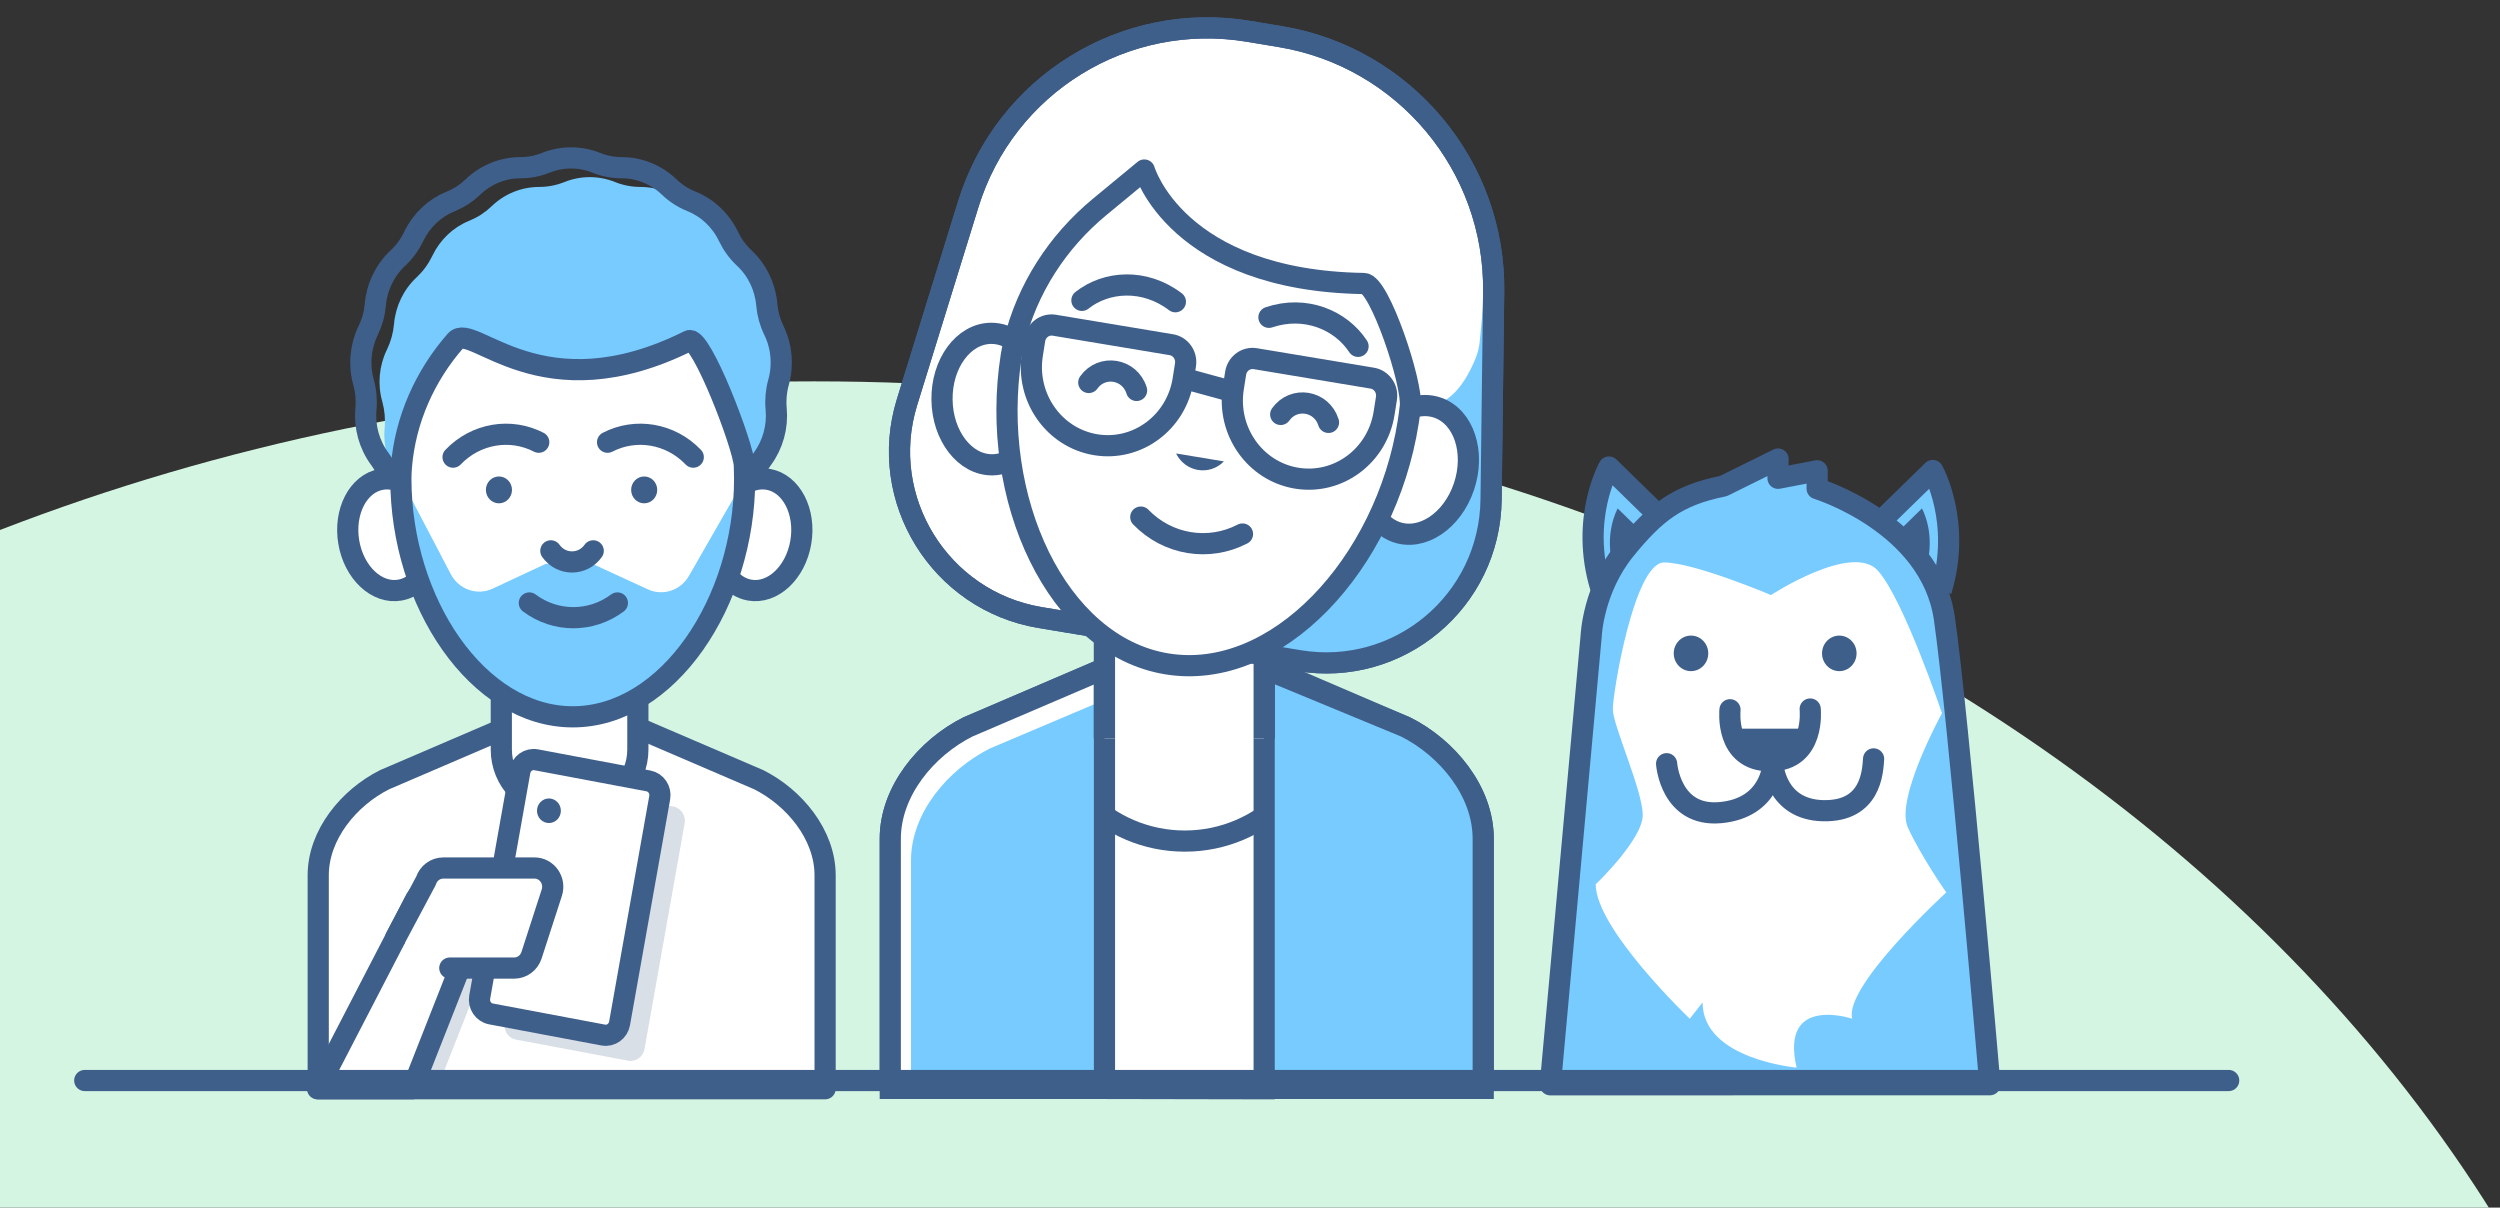 <?xml version="1.0" encoding="UTF-8" standalone="no"?>
<svg width="118px" height="57px" viewBox="0 0 118 57" version="1.1" xmlns="http://www.w3.org/2000/svg" xmlns:xlink="http://www.w3.org/1999/xlink">
    <rect x="0" y="0" width="118" height="57" fill="#333333" stroke="none"/>
    <!-- Generator: Sketch 48 (47235) - http://www.bohemiancoding.com/sketch -->
    <title>Artboard</title>
    <desc>Created with Sketch.</desc>
    <defs>
        <polygon id="path-1" points="3 50.802 11 50.802 115 50.802 115 -4 3 -4"></polygon>
    </defs>
    <g id="Symbols" stroke="none" stroke-width="1" fill="none" fill-rule="evenodd">
        <g id="Artboard">
            <path d="M38.42,160 C87.316,160 126.955,128.212 126.955,89 C126.955,49.788 87.316,18 38.42,18 C-10.476,18 -50.114,49.788 -50.114,89 C-50.114,128.212 -10.476,160 38.42,160 Z" id="Oval-3" fill="#D5F5E3"></path>
            <mask id="mask-2" fill="white">
                <use xlink:href="#path-1"></use>
            </mask>
            <g id="Mask"></g>
            <path d="M30.317,34.443 L26.983,34.443 L23.649,34.443 L18.155,36.801 C16.477,37.642 15.02,39.393 15.02,41.313 L15.02,45.639 L15.02,51.389 L38.945,51.389 L38.945,45.639 L38.945,41.313 C38.945,39.393 37.488,37.642 35.81,36.801 L30.317,34.443 Z" id="Fill-46" fill="#FFFFFF"></path>
            <path d="M30.317,34.443 L26.983,34.443 L23.649,34.443 L18.155,36.801 C16.477,37.642 15.02,39.393 15.02,41.313 L15.02,45.639 L15.02,51.389 L38.945,51.389 L38.945,45.639 L38.945,41.313 C38.945,39.393 37.488,37.642 35.81,36.801 L30.317,34.443 L30.317,34.443 Z" id="Stroke-50" stroke="#3F5F8B" stroke-linejoin="round"></path>
            <path d="M36.532,15.604 L36.523,15.585 C36.343,15.212 36.231,14.807 36.193,14.392 L36.191,14.368 C36.116,13.531 35.74,12.754 35.137,12.186 L35.12,12.171 C34.82,11.889 34.574,11.552 34.394,11.178 L34.379,11.148 C34.313,11.012 34.237,10.884 34.155,10.76 C33.959,10.623 33.749,10.506 33.526,10.415 L33.501,10.405 C33.12,10.25 32.771,10.024 32.471,9.737 L32.462,9.729 C31.855,9.147 31.056,8.824 30.226,8.824 C29.82,8.824 29.418,8.747 29.04,8.596 L29.023,8.589 C28.259,8.285 27.413,8.285 26.65,8.589 L26.633,8.596 C26.255,8.747 25.852,8.824 25.447,8.824 C24.617,8.824 23.818,9.147 23.211,9.729 L23.195,9.744 C22.9,10.026 22.557,10.25 22.183,10.405 L22.131,10.427 C21.384,10.735 20.775,11.314 20.416,12.055 L20.397,12.094 C20.216,12.467 19.97,12.803 19.67,13.085 L19.656,13.098 C19.051,13.665 18.674,14.444 18.599,15.282 L18.597,15.301 C18.559,15.717 18.447,16.122 18.267,16.495 L18.258,16.513 C17.894,17.266 17.815,18.133 18.039,18.942 L18.045,18.961 C18.155,19.362 18.193,19.781 18.156,20.197 L18.154,20.216 C18.079,21.054 18.31,21.892 18.803,22.563 L18.815,22.579 C19.059,22.912 19.242,23.288 19.353,23.69 L19.358,23.708 C19.454,24.055 19.605,24.378 19.797,24.672 C19.833,24.697 19.867,24.724 19.904,24.748 L19.921,24.758 C20.265,24.978 20.568,25.261 20.812,25.594 L20.823,25.609 C20.865,25.667 20.911,25.72 20.956,25.774 C21.181,25.935 21.384,26.125 21.563,26.338 C21.943,26.612 22.376,26.805 22.84,26.894 L22.859,26.898 C23.258,26.974 23.639,27.127 23.984,27.346 L24,27.356 C24.696,27.799 25.527,27.959 26.332,27.805 L26.35,27.801 C26.749,27.724 27.158,27.724 27.557,27.801 L27.575,27.805 C28.38,27.959 29.211,27.799 29.907,27.356 L29.923,27.346 C30.268,27.127 30.65,26.974 31.048,26.898 L31.067,26.894 C31.871,26.739 32.591,26.281 33.084,25.609 L33.095,25.594 C33.339,25.261 33.642,24.978 33.987,24.758 L34.003,24.748 C34.699,24.304 35.208,23.61 35.432,22.8 L35.438,22.782 C35.548,22.38 35.731,22.004 35.975,21.671 L35.987,21.655 C36.48,20.983 36.711,20.146 36.636,19.308 L36.634,19.288 C36.597,18.873 36.634,18.454 36.745,18.052 L36.751,18.033 C36.975,17.224 36.897,16.357 36.532,15.604 L36.532,15.604 Z" id="Fill-1" fill="#77CBFF"></path>
            <path d="M28.14,7.681 L28.157,7.688 C28.536,7.839 28.938,7.916 29.343,7.916 L29.343,7.916 C30.173,7.916 30.972,8.239 31.579,8.821 L31.588,8.829 C31.888,9.116 32.237,9.342 32.618,9.497 L32.643,9.507 C33.399,9.814 34.018,10.399 34.379,11.148 L34.394,11.178 C34.574,11.553 34.82,11.889 35.12,12.171 L35.137,12.187 C35.74,12.753 36.116,13.531 36.191,14.368 L36.193,14.392 C36.23,14.807 36.342,15.212 36.523,15.585 L36.532,15.604 C36.897,16.357 36.974,17.223 36.751,18.033 L36.745,18.053 C36.634,18.454 36.597,18.873 36.634,19.288 L36.636,19.308 C36.711,20.146 36.48,20.983 35.987,21.655 L35.975,21.67 C35.731,22.003 35.549,22.38 35.438,22.781 L35.432,22.8 C35.208,23.61 34.698,24.305 34.003,24.748 L33.987,24.758 C33.642,24.978 33.34,25.261 33.095,25.594 L33.084,25.61 C32.59,26.281 31.871,26.74 31.067,26.894 L31.048,26.898 C30.65,26.974 30.268,27.126 29.923,27.346 L29.907,27.356 C29.211,27.8 28.38,27.959 27.575,27.805 L27.557,27.801 C27.158,27.725 26.749,27.725 26.35,27.801 L26.332,27.805 C25.527,27.959 24.696,27.8 24,27.356 L23.984,27.346 C23.639,27.126 23.258,26.974 22.859,26.898 L22.84,26.894 C22.036,26.74 21.317,26.281 20.824,25.61 L20.812,25.594 C20.568,25.261 20.266,24.978 19.921,24.758 L19.905,24.748 C19.209,24.305 18.699,23.61 18.475,22.8 L18.47,22.782 C18.359,22.38 18.176,22.003 17.932,21.67 L17.921,21.655 C17.427,20.983 17.196,20.146 17.271,19.308 L17.273,19.289 C17.31,18.873 17.273,18.454 17.162,18.053 L17.157,18.034 C16.933,17.225 17.011,16.358 17.376,15.604 L17.384,15.587 C17.565,15.213 17.677,14.809 17.714,14.393 L17.716,14.374 C17.791,13.536 18.169,12.757 18.773,12.189 L18.787,12.176 C19.087,11.895 19.334,11.56 19.514,11.186 L19.533,11.147 C19.892,10.406 20.502,9.827 21.248,9.518 L21.3,9.497 C21.674,9.342 22.017,9.118 22.312,8.836 L22.328,8.821 C22.935,8.239 23.734,7.916 24.564,7.916 L24.564,7.916 C24.97,7.916 25.372,7.839 25.75,7.688 L25.768,7.681 C26.531,7.377 27.377,7.377 28.14,7.681 L28.14,7.681 Z" id="Stroke-3" stroke="#3F5F8B"></path>
            <path d="M59.914,31.551 L56.014,31.551 L52.115,31.551 L45.688,34.31 C43.725,35.293 42.021,37.342 42.021,39.588 L42.021,44.649 L42.021,51.374 L70.008,51.374 L70.008,44.649 L70.008,39.588 C70.008,37.342 68.304,35.293 66.341,34.31 L59.914,31.551 Z" id="Fill-5" fill="#FFFFFF"></path>
            <path d="M64.092,33.493 C64.092,37.873 60.551,41.346 56.251,41.346 C51.951,41.346 48.438,37.911 48.438,33.531 L52.115,31.861 L59.784,31.861 L64.092,33.493 Z" id="Fill-9" fill="#FFFFFF"></path>
            <path d="M59.914,31.551 L56.014,31.551 L52.115,31.551 L45.688,34.31 C43.725,35.293 42.021,37.342 42.021,39.588 L42.021,44.649 L42.021,51.374 L70.008,51.374 L70.008,44.649 L70.008,39.588 C70.008,37.342 68.304,35.293 66.341,34.31 L59.914,31.551 Z" id="Fill-11" fill="#FFFFFF"></path>
            <path d="M59.914,31.551 L56.014,31.551 L52.115,31.551 L45.688,34.31 C43.725,35.293 42.021,37.342 42.021,39.588 L42.021,44.649 L42.021,51.374 L70.008,51.374 L70.008,44.649 L70.008,39.588 C70.008,37.342 68.304,35.293 66.341,34.31 L59.914,31.551 L59.914,31.551 Z" id="Stroke-13" stroke="#3F5F8B" stroke-linejoin="round"></path>
            <path d="M62.593,32.985 C62.593,36.711 59.581,39.699 55.923,39.699 C52.266,39.699 49.277,36.727 49.277,33.002" id="Stroke-15" stroke="#3F5F8B" stroke-linejoin="round"></path>
            <path d="M59.669,31.551 L59.669,51.389 L52.131,51.374 L52.131,31.551 L45.688,34.31 C43.725,35.293 42.021,37.342 42.021,39.588 L42.021,44.649 L42.021,51.374 L70.008,51.374 L70.008,44.649 L70.008,39.588 C70.008,37.342 68.304,35.293 66.341,34.31 L59.669,31.551 Z" id="Fill-25" fill="#FFFFFF"></path>
            <path d="M65.462,51.486 L65.462,46.421" id="Fill-21" fill="#FFFFFF"></path>
            <path d="M52.231,51.486 L52.231,32.993 L46.723,35.328 C44.76,36.311 43,38.361 43,40.606 L43,45.667 L43,51.486 L52.231,51.486 Z" id="Fill-37" fill="#77CBFF"></path>
            <polygon id="Fill-39" fill="#4E8BF9" points="53.154 51.51 52.131 51.51 53.154 51.376"></polygon>
            <path d="M59.914,31.6 L59.534,51.486 L70.077,51.486 L70.077,44.649 L70.077,39.588 C70.077,38.377 69.51,37.224 68.745,36.263 C68.305,35.893 67.74,35.103 67.245,34.855 L59.914,31.6 Z" id="Fill-42" fill="#77CBFF"></path>
            <path d="M59.669,31.551 L59.669,51.389 L52.131,51.374 L52.131,31.551 L45.688,34.31 C43.725,35.293 42.021,37.342 42.021,39.588 L42.021,44.649 L42.021,51.374 L70.008,51.374 L70.008,44.649 L70.008,39.588 C70.008,37.342 68.304,35.293 66.341,34.31 L59.669,31.551 L59.669,31.551 Z" id="Stroke-27" stroke="#3F5F8B"></path>
            <polyline id="Stroke-29" stroke="#3F5F8B" stroke-linejoin="round" points="52.131 34.855 52.131 26.832 59.669 26.832 59.669 34.855"></polyline>
            <polyline id="Fill-31" fill="#FFFFFF" points="52.131 34.855 52.131 26.832 59.669 26.832 59.669 34.855"></polyline>
            <polyline id="Stroke-33" stroke="#3F5F8B" stroke-linejoin="round" points="52.131 34.855 52.131 26.832 59.669 26.832 59.669 34.855"></polyline>
            <path d="M23.662,35.378 L23.662,30.409 L30.107,30.409 L30.107,35.378 C30.107,36.867 28.934,38.074 27.486,38.074 L26.283,38.074 C24.836,38.074 23.662,36.867 23.662,35.378" id="Fill-52" fill="#FFFFFF"></path>
            <path d="M19.916,27.201 C19.648,27.543 19.295,27.778 18.883,27.852 C17.792,28.049 16.709,27.039 16.463,25.595 C16.218,24.152 16.902,22.823 17.993,22.626 C18.723,22.495 19.449,22.904 19.923,23.62" id="Stroke-56" stroke="#3F5F8B" fill="#FFFFFF" stroke-linejoin="round"></path>
            <path d="M26.885,35.195 L26.885,35.195 C24.899,35.195 23.288,33.538 23.288,31.495 L23.288,27.659 L30.481,27.659 L30.481,31.495 C30.481,33.538 28.871,35.195 26.885,35.195" id="Fill-58" fill="#3F5F8B" opacity="0.2"></path>
            <path d="M34.345,27.201 C34.613,27.543 34.966,27.778 35.378,27.852 C36.468,28.049 37.552,27.039 37.798,25.595 C38.043,24.152 37.358,22.823 36.268,22.626 C35.538,22.495 34.812,22.904 34.337,23.62" id="Stroke-62" stroke="#3F5F8B" fill="#FFFFFF" stroke-linejoin="round"></path>
            <path d="M23.662,35.378 L23.662,30.409 L30.107,30.409 L30.107,35.378 C30.107,36.867 28.934,38.074 27.486,38.074 L26.283,38.074 C24.836,38.074 23.662,36.867 23.662,35.378 L23.662,35.378 Z" id="Stroke-60" stroke="#3F5F8B" fill="#FFFFFF" stroke-linejoin="round"></path>
            <path d="M32.518,16.083 C25.545,19.569 22.301,15.174 21.504,16.083 C20.056,17.734 19.127,19.815 18.946,22.03 C18.93,22.231 18.921,22.422 18.921,22.598 C18.921,28.425 22.553,33.834 27.034,33.834 C31.515,33.834 35.147,28.425 35.147,22.598 C35.147,22.386 35.142,22.175 35.133,21.967 C35.09,21.031 33.079,15.802 32.518,16.083" id="Fill-64" fill="#FFFFFF"></path>
            <path d="M35.147,22.598 C35.147,28.425 31.515,33.834 27.034,33.834 C22.553,33.834 18.92,28.425 18.92,22.598 L21.278,27.1 C21.659,27.826 22.521,28.126 23.252,27.784 L25.757,26.614 L27.963,26.614 L30.581,27.818 C31.29,28.144 32.123,27.871 32.518,27.183 L35.147,22.598 Z" id="Fill-68" fill="#77CBFF"></path>
            <path d="M32.518,16.083 C25.545,19.569 22.301,15.174 21.504,16.083 C20.056,17.734 19.127,19.815 18.946,22.03 C18.93,22.231 18.921,22.422 18.921,22.598 C18.921,28.425 22.553,33.834 27.034,33.834 C31.515,33.834 35.147,28.425 35.147,22.598 C35.147,22.386 35.142,22.175 35.133,21.967 C35.09,21.031 33.079,15.802 32.518,16.083 L32.518,16.083 Z" id="Stroke-66" stroke="#3F5F8B" stroke-linejoin="round"></path>
            <path d="M24.984,28.46 C26.223,29.387 27.901,29.387 29.141,28.46" id="Stroke-70" stroke="#3F5F8B" stroke-linecap="round" stroke-linejoin="round"></path>
            <path d="M24.166,23.123 C24.166,23.473 23.89,23.757 23.55,23.757 C23.21,23.757 22.934,23.473 22.934,23.123 C22.934,22.773 23.21,22.489 23.55,22.489 C23.89,22.489 24.166,22.773 24.166,23.123" id="Fill-74" fill="#3F5F8B"></path>
            <path d="M28.677,20.873 C30.001,20.189 31.639,20.447 32.722,21.577" id="Stroke-76" stroke="#3F5F8B" stroke-linecap="round" stroke-linejoin="round"></path>
            <path d="M26,26 C26.494,26.699 27.507,26.699 28,26" id="Stroke-78" stroke="#3F5F8B" stroke-linecap="round" stroke-linejoin="round"></path>
            <path d="M31.021,23.123 C31.021,23.473 30.746,23.757 30.405,23.757 C30.065,23.757 29.79,23.473 29.79,23.123 C29.79,22.773 30.065,22.489 30.405,22.489 C30.746,22.489 31.021,22.773 31.021,23.123" id="Fill-80" fill="#3F5F8B"></path>
            <path d="M25.429,20.873 C24.105,20.189 22.467,20.447 21.384,21.577" id="Stroke-82" stroke="#3F5F8B" stroke-linecap="round" stroke-linejoin="round"></path>
            <path d="M20.795,42.447 L16.165,51.389 L20.632,51.389 L24.067,42.667 L23.97,41.761 C22.909,41.049 21.487,41.356 20.795,42.447" id="Fill-86" fill="#3F5F8B" opacity="0.2"></path>
            <path d="M19.618,42.447 L14.988,51.389 L19.455,51.389 L22.89,42.667 L22.792,41.761 C21.732,41.049 20.31,41.356 19.618,42.447" id="Fill-88" fill="#FFFFFF"></path>
            <path d="M19.618,42.447 L14.988,51.389 L19.455,51.389 L22.89,42.667 L22.792,41.761 C21.732,41.049 20.31,41.356 19.618,42.447 L19.618,42.447 Z" id="Stroke-90" stroke="#3F5F8B" stroke-linejoin="round"></path>
            <path d="M29.649,50.065 L24.351,49.068 C23.991,49 23.753,48.644 23.819,48.274 L25.714,37.621 C25.78,37.25 26.125,37.005 26.485,37.072 L31.783,38.07 C32.143,38.137 32.381,38.493 32.315,38.863 L30.42,49.517 C30.354,49.887 30.009,50.132 29.649,50.065" id="Fill-92" fill="#3F5F8B" opacity="0.2"></path>
            <path d="M28.472,48.854 L23.174,47.857 C22.814,47.789 22.576,47.434 22.642,47.063 L24.537,36.41 C24.603,36.039 24.948,35.794 25.308,35.862 L30.606,36.859 C30.966,36.927 31.204,37.282 31.138,37.652 L29.243,48.306 C29.177,48.676 28.832,48.922 28.472,48.854" id="Fill-94" fill="#FFFFFF"></path>
            <path d="M28.472,48.854 L23.174,47.857 C22.814,47.789 22.576,47.434 22.642,47.063 L24.537,36.41 C24.603,36.039 24.948,35.794 25.308,35.862 L30.606,36.859 C30.966,36.927 31.204,37.282 31.138,37.652 L29.243,48.306 C29.177,48.676 28.832,48.922 28.472,48.854 L28.472,48.854 Z" id="Stroke-96" stroke="#3F5F8B" stroke-linejoin="round"></path>
            <path d="M26.464,38.372 C26.408,38.687 26.114,38.895 25.808,38.838 C25.501,38.78 25.299,38.478 25.355,38.163 C25.411,37.848 25.705,37.639 26.011,37.697 C26.317,37.755 26.52,38.057 26.464,38.372" id="Fill-98" fill="#3F5F8B"></path>
            <path d="M18.67,44.269 L20.105,41.575 C20.222,41.214 20.551,40.97 20.921,40.97 L25.229,40.97 C25.816,40.97 26.23,41.562 26.045,42.134 L25.088,45.088 C24.971,45.449 24.642,45.693 24.272,45.693 L21.231,45.693" id="Fill-100" fill="#FFFFFF"></path>
            <path d="M18.67,44.269 L20.105,41.575 C20.222,41.214 20.551,40.97 20.921,40.97 L25.229,40.97 C25.816,40.97 26.23,41.562 26.045,42.134 L25.088,45.088 C24.971,45.449 24.642,45.693 24.272,45.693 L21.231,45.693" id="Stroke-102" stroke="#3F5F8B" stroke-linecap="round" stroke-linejoin="round"></path>
            <path d="M61.303,31.181 L49.091,29.148 C44.363,28.36 41.395,23.558 42.81,18.986 L45.704,9.634 C47.453,3.979 53.089,0.506 58.936,1.479 L60.445,1.731 C66.292,2.704 70.575,7.829 70.501,13.763 L70.379,23.576 C70.319,28.375 66.03,31.968 61.303,31.181" id="Fill-109" fill="#FFFFFF"></path>
            <path d="M49.091,29.148 C44.363,28.36 41.395,23.558 42.81,18.986 L45.704,9.634 C47.453,3.979 53.089,0.506 58.936,1.479 L60.445,1.731 C66.292,2.704 70.575,7.829 70.501,13.763 L70.379,23.576 C70.319,28.375 66.03,31.968 61.303,31.181 L49.091,29.148 Z" id="Stroke-110" stroke="#3F5F8B" stroke-linejoin="round"></path>
            <path d="M70.222,12.175 C70.222,12.175 70.238,16.126 70.506,18.839 C70.506,18.839 70.496,21.819 70.52,21.572 L70.155,25.431 C69.479,28.811 64.695,32.552 59.669,30.483 L66.505,19.189 C68.133,19.46 69.017,18.425 69.642,16.93 C69.748,16.675 69.815,16.404 69.842,16.129 L70.222,12.175 Z" id="Fill-111" fill="#77CBFF"></path>
            <path d="M49.091,29.148 C44.363,28.36 41.395,23.558 42.81,18.986 L45.704,9.634 C47.453,3.979 53.089,0.506 58.936,1.479 L60.445,1.731 C66.292,2.704 70.575,7.829 70.501,13.763 L70.379,23.576 C70.319,28.375 66.03,31.968 61.303,31.181 L49.091,29.148 Z" id="Stroke-112" stroke="#3F5F8B" stroke-linejoin="round"></path>
            <path d="M48.158,21.386 C47.786,21.729 47.335,21.933 46.847,21.939 C45.552,21.957 44.484,20.581 44.463,18.868 C44.441,17.154 45.474,15.751 46.769,15.733 C47.635,15.722 48.399,16.333 48.817,17.252" id="Fill-113" fill="#FFFFFF"></path>
            <path d="M48.158,21.386 C47.786,21.729 47.335,21.933 46.847,21.939 C45.552,21.957 44.484,20.581 44.463,18.868 C44.441,17.154 45.474,15.751 46.769,15.733 C47.635,15.722 48.399,16.333 48.817,17.252" id="Stroke-114" stroke="#3F5F8B" stroke-linejoin="round"></path>
            <path d="M64.82,24.16 C65.067,24.607 65.432,24.946 65.894,25.111 C67.117,25.548 68.552,24.589 69.098,22.97 C69.644,21.35 69.095,19.684 67.871,19.247 C67.053,18.955 66.14,19.287 65.461,20.024" id="Fill-116" fill="#FFFFFF"></path>
            <path d="M64.82,24.16 C65.067,24.607 65.432,24.946 65.894,25.111 C67.117,25.548 68.552,24.589 69.098,22.97 C69.644,21.35 69.095,19.684 67.871,19.247 C67.053,18.955 66.14,19.287 65.461,20.024" id="Stroke-117" stroke="#3F5F8B" stroke-linejoin="round"></path>
            <path d="M50.185,28.128 C51.146,29.261 52.251,30.167 53.443,30.76 C54.634,31.353 55.912,31.632 57.217,31.512 C58.522,31.392 59.732,30.884 60.802,30.083 C61.872,29.282 62.804,28.188 63.554,26.897 L63.554,26.897 C59.499,29.236 56.681,31.607 50.268,28.156 L50.185,28.128 Z" id="Fill-119" fill="#B3B3B3" opacity="0.2"></path>
            <path d="M64.381,13.382 C55.52,13.245 54.012,8.025 54.012,8.025 C54.012,8.025 52.983,8.875 51.898,9.771 C49.927,11.399 48.476,13.623 47.864,16.146 C47.808,16.375 47.763,16.594 47.731,16.797 C46.672,23.526 49.884,30.471 55.058,31.332 C60.232,32.194 65.41,26.646 66.469,19.917 C66.507,19.673 66.54,19.429 66.567,19.186 C66.687,18.097 65.112,13.393 64.381,13.382" id="Fill-120" fill="#FFFFFF"></path>
            <path d="M54.012,8.025 C54.012,8.025 52.983,8.875 51.898,9.771 C49.927,11.399 48.476,13.623 47.864,16.146 C47.808,16.375 47.763,16.594 47.731,16.797 C46.672,23.526 49.884,30.471 55.058,31.332 C60.232,32.194 65.41,26.646 66.469,19.917 C66.507,19.673 66.54,19.429 66.567,19.186 C66.687,18.097 65.112,13.393 64.381,13.382 C55.52,13.245 54.012,8.025 54.012,8.025 Z" id="Stroke-121" stroke="#3F5F8B" stroke-linejoin="round"></path>
            <path d="M53.845,24.406 C55.108,25.714 57.046,26.037 58.646,25.205" id="Stroke-125" stroke="#3F5F8B" stroke-linecap="round" stroke-linejoin="round"></path>
            <path d="M51.066,14.177 C52.214,13.265 54.021,13.132 55.478,14.242" id="Stroke-127" stroke="#3F5F8B" stroke-linecap="round" stroke-linejoin="round"></path>
            <path d="M64.1,16.347 C63.29,15.109 61.617,14.397 59.894,14.977" id="Stroke-128" stroke="#3F5F8B" stroke-linecap="round" stroke-linejoin="round"></path>
            <path d="M55.511,21.403 C55.944,22.284 57.086,22.474 57.768,21.778" id="Fill-129" fill="#3F5F8B"></path>
            <path d="M51.71,20.99 L51.71,20.99 C49.744,20.662 48.408,18.758 48.727,16.736 L48.837,16.037 C48.908,15.584 49.323,15.277 49.763,15.35 L55.286,16.27 C55.727,16.343 56.026,16.77 55.955,17.223 L55.845,17.921 C55.527,19.943 53.675,21.317 51.71,20.99 L51.71,20.99 Z" id="Stroke-130" stroke="#3F5F8B" stroke-linecap="round" stroke-linejoin="round"></path>
            <path d="M61.195,22.569 L61.195,22.569 C59.229,22.242 57.894,20.337 58.212,18.315 L58.322,17.617 C58.393,17.164 58.808,16.856 59.248,16.929 L64.771,17.849 C65.212,17.922 65.511,18.349 65.44,18.802 L65.33,19.5 C65.012,21.522 63.16,22.896 61.195,22.569 L61.195,22.569 Z" id="Stroke-131" stroke="#3F5F8B" stroke-linecap="round" stroke-linejoin="round"></path>
            <path d="M56.319,17.978 L57.947,18.424" id="Stroke-132" stroke="#3F5F8B" stroke-linecap="round" stroke-linejoin="round"></path>
            <path d="M51.39,18.053 C52.009,17.183 53.326,17.402 53.647,18.429" id="Stroke-133" stroke="#3F5F8B" stroke-linecap="round" stroke-linejoin="round"></path>
            <path d="M60.449,19.561 C61.068,18.691 62.385,18.91 62.705,19.937" id="Stroke-134" stroke="#3F5F8B" stroke-linecap="round" stroke-linejoin="round"></path>
            <path d="M78.508,24.547 L75.944,22.044 C75.944,22.044 74.562,24.479 75.549,27.727" id="Fill-137" fill="#3F5F8B"></path>
            <path d="M78.508,24.547 L75.944,22.044 C75.944,22.044 74.562,24.479 75.549,27.727" id="Stroke-144" stroke="#3F5F8B" fill="#77CBFF" stroke-linejoin="round"></path>
            <path d="M77.617,25.231 L76.355,23.999 C76.355,23.999 75.675,25.198 76.161,26.796" id="Fill-145" fill="#3F5F8B"></path>
            <path d="M88.661,24.71 L91.226,22.207 C91.226,22.207 92.607,24.642 91.621,27.89" id="Stroke-146" stroke="#3F5F8B" fill="#77CBFF" stroke-linejoin="round"></path>
            <path d="M89.454,25.231 L90.716,23.999 C90.716,23.999 91.395,25.198 90.91,26.796" id="Fill-148" fill="#3F5F8B"></path>
            <path d="M73.173,51.203 L75.102,29.983 C75.102,29.983 75.189,27.795 76.708,25.931 C78.108,24.214 79.141,23.384 81.341,22.943 L83.923,21.667 L83.923,22.576 L85.769,22.221 L85.769,23.065 C85.769,23.065 91.13,24.713 91.776,29.198 C92.422,33.684 93.932,51.516 93.932,51.516" id="Fill-138" fill="#77CBFF"></path>
            <path d="M93.924,51.199 C93.924,51.199 92.422,33.684 91.776,29.198 C91.13,24.713 85.769,23.065 85.769,23.065 L85.769,22.221 L83.923,22.576 L83.923,21.667 L81.341,22.943 C79.141,23.384 78.116,24.214 76.716,25.931 C75.196,27.795 75.106,29.983 75.106,29.983 L73.175,51.203 L93.924,51.199 L93.924,51.199 Z" id="Stroke-140" stroke="#3F5F8B" stroke-linejoin="round"></path>
            <path d="M83.59,28.086 C83.59,28.086 87.424,25.587 88.635,26.933 C89.846,28.278 91.662,33.662 91.662,33.662 C91.662,33.662 89.442,37.7 90.047,39.046 C90.653,40.392 91.864,42.123 91.864,42.123 C91.864,42.123 87.021,46.546 87.424,48.084 C87.424,48.084 83.994,46.93 84.801,50.391 C84.801,50.391 80.362,50.006 80.362,47.315 L79.757,48.084 C79.757,48.084 75.317,43.853 75.317,41.739 C75.317,41.739 77.537,39.623 77.537,38.469 C77.537,37.316 76.125,34.239 76.125,33.47 C76.125,32.701 77.134,26.548 78.546,26.548 C79.958,26.548 83.59,28.086 83.59,28.086" id="Fill-139" fill="#FFFFFF"></path>
            <path d="M81.656,33.5 C81.656,33.5 81.392,35.911 83.549,35.911 C85.705,35.911 85.441,33.465 85.441,33.465" id="Stroke-141" stroke="#3F5F8B" stroke-linecap="round" stroke-linejoin="round"></path>
            <path d="M81.778,34.393 C81.972,35.343 82.44,35.997 83.549,35.997 C84.646,35.997 85.116,35.343 85.314,34.393 L81.778,34.393 Z" id="Fill-142" fill="#3F5F8B"></path>
            <path d="M78.664,36.047 C78.664,36.047 78.84,38.582 81.216,38.355 C83.593,38.129 83.681,36.092 83.681,36.092 C83.681,36.092 83.813,38.22 86.057,38.265 C88.302,38.31 88.39,36.454 88.434,35.82" id="Stroke-143" stroke="#3F5F8B" stroke-linecap="round" stroke-linejoin="round"></path>
            <path d="M80.63,30.839 C80.63,31.302 80.265,31.678 79.815,31.678 C79.365,31.678 79,31.302 79,30.839 C79,30.375 79.365,30 79.815,30 C80.265,30 80.63,30.375 80.63,30.839" id="Fill-149" fill="#3F5F8B"></path>
            <path d="M87.63,30.839 C87.63,31.302 87.265,31.678 86.815,31.678 C86.365,31.678 86,31.302 86,30.839 C86,30.375 86.365,30 86.815,30 C87.265,30 87.63,30.375 87.63,30.839" id="Fill-149-Copy" fill="#3F5F8B"></path>
            <path d="M4,51 L105.194,51" id="Stroke-151" stroke="#3F5F8B" stroke-linecap="round" stroke-linejoin="round"></path>
        </g>
    </g>
</svg>